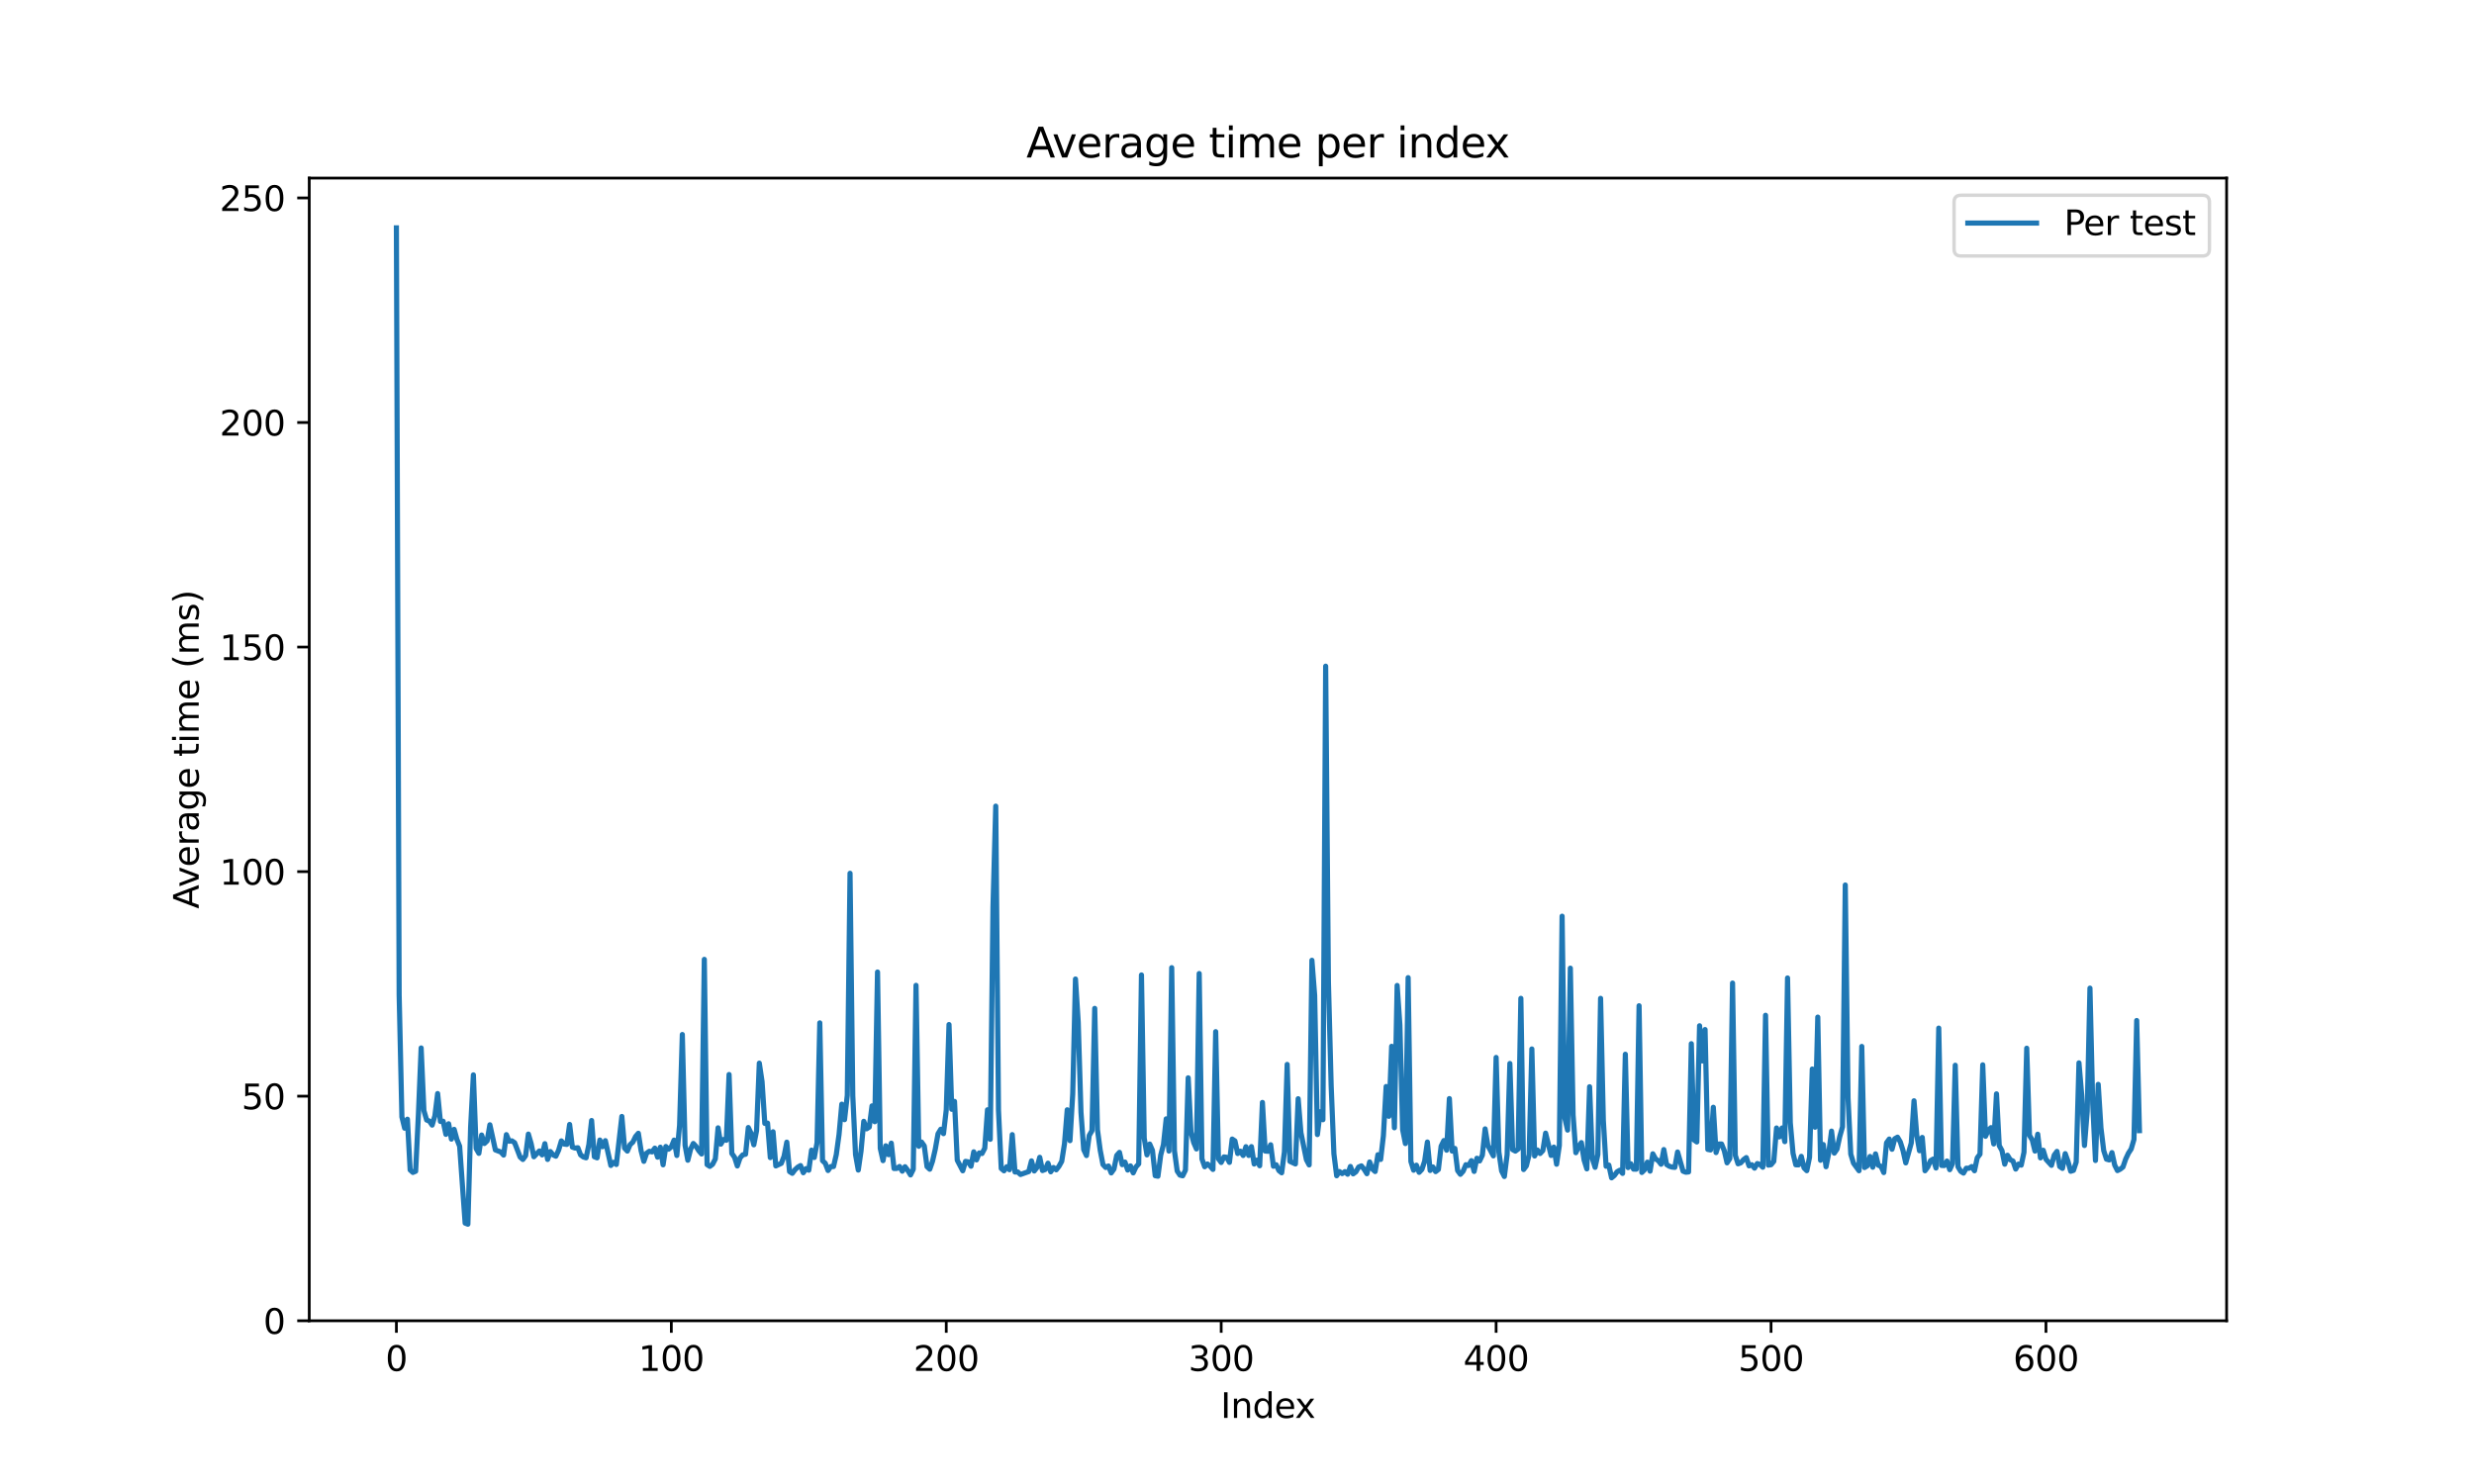 <?xml version="1.0" encoding="utf-8" standalone="no"?>
<!DOCTYPE svg PUBLIC "-//W3C//DTD SVG 1.1//EN"
  "http://www.w3.org/Graphics/SVG/1.1/DTD/svg11.dtd">
<svg xmlns:xlink="http://www.w3.org/1999/xlink" width="720pt" height="432pt" viewBox="0 0 720 432" xmlns="http://www.w3.org/2000/svg" version="1.1">
 <defs>
  <style type="text/css">*{stroke-linejoin: round; stroke-linecap: butt}</style>
 </defs>
 <g id="figure_1">
  <g id="patch_1">
   <path d="M 0 432 
L 720 432 
L 720 0 
L 0 0 
z
" style="fill: #ffffff"/>
  </g>
  <g id="axes_1">
   <g id="patch_2">
    <path d="M 90 384.48 
L 648 384.48 
L 648 51.84 
L 90 51.84 
z
" style="fill: #ffffff"/>
   </g>
   <g id="matplotlib.axis_1">
    <g id="xtick_1">
     <g id="line2d_1">
      <defs>
       <path id="md83b1100a6" d="M 0 0 
L 0 3.5 
" style="stroke: #000000; stroke-width: 0.8"/>
      </defs>
      <g>
       <use xlink:href="#md83b1100a6" x="115.364" y="384.48" style="stroke: #000000; stroke-width: 0.8"/>
      </g>
     </g>
     <g id="text_1">
      <!-- 0 -->
      <g transform="translate(112.182 399.078) scale(0.1 -0.1)">
       <defs>
        <path id="DejaVuSans-30" d="M 2034 4250 
Q 1547 4250 1301 3770 
Q 1056 3291 1056 2328 
Q 1056 1369 1301 889 
Q 1547 409 2034 409 
Q 2525 409 2770 889 
Q 3016 1369 3016 2328 
Q 3016 3291 2770 3770 
Q 2525 4250 2034 4250 
z
M 2034 4750 
Q 2819 4750 3233 4129 
Q 3647 3509 3647 2328 
Q 3647 1150 3233 529 
Q 2819 -91 2034 -91 
Q 1250 -91 836 529 
Q 422 1150 422 2328 
Q 422 3509 836 4129 
Q 1250 4750 2034 4750 
z
" transform="scale(0.016)"/>
       </defs>
       <use xlink:href="#DejaVuSans-30"/>
      </g>
     </g>
    </g>
    <g id="xtick_2">
     <g id="line2d_2">
      <g>
       <use xlink:href="#md83b1100a6" x="195.375" y="384.48" style="stroke: #000000; stroke-width: 0.8"/>
      </g>
     </g>
     <g id="text_2">
      <!-- 100 -->
      <g transform="translate(185.831 399.078) scale(0.1 -0.1)">
       <defs>
        <path id="DejaVuSans-31" d="M 794 531 
L 1825 531 
L 1825 4091 
L 703 3866 
L 703 4441 
L 1819 4666 
L 2450 4666 
L 2450 531 
L 3481 531 
L 3481 0 
L 794 0 
L 794 531 
z
" transform="scale(0.016)"/>
       </defs>
       <use xlink:href="#DejaVuSans-31"/>
       <use xlink:href="#DejaVuSans-30" transform="translate(63.623 0)"/>
       <use xlink:href="#DejaVuSans-30" transform="translate(127.246 0)"/>
      </g>
     </g>
    </g>
    <g id="xtick_3">
     <g id="line2d_3">
      <g>
       <use xlink:href="#md83b1100a6" x="275.387" y="384.48" style="stroke: #000000; stroke-width: 0.8"/>
      </g>
     </g>
     <g id="text_3">
      <!-- 200 -->
      <g transform="translate(265.843 399.078) scale(0.1 -0.1)">
       <defs>
        <path id="DejaVuSans-32" d="M 1228 531 
L 3431 531 
L 3431 0 
L 469 0 
L 469 531 
Q 828 903 1448 1529 
Q 2069 2156 2228 2338 
Q 2531 2678 2651 2914 
Q 2772 3150 2772 3378 
Q 2772 3750 2511 3984 
Q 2250 4219 1831 4219 
Q 1534 4219 1204 4116 
Q 875 4013 500 3803 
L 500 4441 
Q 881 4594 1212 4672 
Q 1544 4750 1819 4750 
Q 2544 4750 2975 4387 
Q 3406 4025 3406 3419 
Q 3406 3131 3298 2873 
Q 3191 2616 2906 2266 
Q 2828 2175 2409 1742 
Q 1991 1309 1228 531 
z
" transform="scale(0.016)"/>
       </defs>
       <use xlink:href="#DejaVuSans-32"/>
       <use xlink:href="#DejaVuSans-30" transform="translate(63.623 0)"/>
       <use xlink:href="#DejaVuSans-30" transform="translate(127.246 0)"/>
      </g>
     </g>
    </g>
    <g id="xtick_4">
     <g id="line2d_4">
      <g>
       <use xlink:href="#md83b1100a6" x="355.398" y="384.48" style="stroke: #000000; stroke-width: 0.8"/>
      </g>
     </g>
     <g id="text_4">
      <!-- 300 -->
      <g transform="translate(345.854 399.078) scale(0.1 -0.1)">
       <defs>
        <path id="DejaVuSans-33" d="M 2597 2516 
Q 3050 2419 3304 2112 
Q 3559 1806 3559 1356 
Q 3559 666 3084 287 
Q 2609 -91 1734 -91 
Q 1441 -91 1130 -33 
Q 819 25 488 141 
L 488 750 
Q 750 597 1062 519 
Q 1375 441 1716 441 
Q 2309 441 2620 675 
Q 2931 909 2931 1356 
Q 2931 1769 2642 2001 
Q 2353 2234 1838 2234 
L 1294 2234 
L 1294 2753 
L 1863 2753 
Q 2328 2753 2575 2939 
Q 2822 3125 2822 3475 
Q 2822 3834 2567 4026 
Q 2313 4219 1838 4219 
Q 1578 4219 1281 4162 
Q 984 4106 628 3988 
L 628 4550 
Q 988 4650 1302 4700 
Q 1616 4750 1894 4750 
Q 2613 4750 3031 4423 
Q 3450 4097 3450 3541 
Q 3450 3153 3228 2886 
Q 3006 2619 2597 2516 
z
" transform="scale(0.016)"/>
       </defs>
       <use xlink:href="#DejaVuSans-33"/>
       <use xlink:href="#DejaVuSans-30" transform="translate(63.623 0)"/>
       <use xlink:href="#DejaVuSans-30" transform="translate(127.246 0)"/>
      </g>
     </g>
    </g>
    <g id="xtick_5">
     <g id="line2d_5">
      <g>
       <use xlink:href="#md83b1100a6" x="435.41" y="384.48" style="stroke: #000000; stroke-width: 0.8"/>
      </g>
     </g>
     <g id="text_5">
      <!-- 400 -->
      <g transform="translate(425.866 399.078) scale(0.1 -0.1)">
       <defs>
        <path id="DejaVuSans-34" d="M 2419 4116 
L 825 1625 
L 2419 1625 
L 2419 4116 
z
M 2253 4666 
L 3047 4666 
L 3047 1625 
L 3713 1625 
L 3713 1100 
L 3047 1100 
L 3047 0 
L 2419 0 
L 2419 1100 
L 313 1100 
L 313 1709 
L 2253 4666 
z
" transform="scale(0.016)"/>
       </defs>
       <use xlink:href="#DejaVuSans-34"/>
       <use xlink:href="#DejaVuSans-30" transform="translate(63.623 0)"/>
       <use xlink:href="#DejaVuSans-30" transform="translate(127.246 0)"/>
      </g>
     </g>
    </g>
    <g id="xtick_6">
     <g id="line2d_6">
      <g>
       <use xlink:href="#md83b1100a6" x="515.421" y="384.48" style="stroke: #000000; stroke-width: 0.8"/>
      </g>
     </g>
     <g id="text_6">
      <!-- 500 -->
      <g transform="translate(505.877 399.078) scale(0.1 -0.1)">
       <defs>
        <path id="DejaVuSans-35" d="M 691 4666 
L 3169 4666 
L 3169 4134 
L 1269 4134 
L 1269 2991 
Q 1406 3038 1543 3061 
Q 1681 3084 1819 3084 
Q 2600 3084 3056 2656 
Q 3513 2228 3513 1497 
Q 3513 744 3044 326 
Q 2575 -91 1722 -91 
Q 1428 -91 1123 -41 
Q 819 9 494 109 
L 494 744 
Q 775 591 1075 516 
Q 1375 441 1709 441 
Q 2250 441 2565 725 
Q 2881 1009 2881 1497 
Q 2881 1984 2565 2268 
Q 2250 2553 1709 2553 
Q 1456 2553 1204 2497 
Q 953 2441 691 2322 
L 691 4666 
z
" transform="scale(0.016)"/>
       </defs>
       <use xlink:href="#DejaVuSans-35"/>
       <use xlink:href="#DejaVuSans-30" transform="translate(63.623 0)"/>
       <use xlink:href="#DejaVuSans-30" transform="translate(127.246 0)"/>
      </g>
     </g>
    </g>
    <g id="xtick_7">
     <g id="line2d_7">
      <g>
       <use xlink:href="#md83b1100a6" x="595.432" y="384.48" style="stroke: #000000; stroke-width: 0.8"/>
      </g>
     </g>
     <g id="text_7">
      <!-- 600 -->
      <g transform="translate(585.889 399.078) scale(0.1 -0.1)">
       <defs>
        <path id="DejaVuSans-36" d="M 2113 2584 
Q 1688 2584 1439 2293 
Q 1191 2003 1191 1497 
Q 1191 994 1439 701 
Q 1688 409 2113 409 
Q 2538 409 2786 701 
Q 3034 994 3034 1497 
Q 3034 2003 2786 2293 
Q 2538 2584 2113 2584 
z
M 3366 4563 
L 3366 3988 
Q 3128 4100 2886 4159 
Q 2644 4219 2406 4219 
Q 1781 4219 1451 3797 
Q 1122 3375 1075 2522 
Q 1259 2794 1537 2939 
Q 1816 3084 2150 3084 
Q 2853 3084 3261 2657 
Q 3669 2231 3669 1497 
Q 3669 778 3244 343 
Q 2819 -91 2113 -91 
Q 1303 -91 875 529 
Q 447 1150 447 2328 
Q 447 3434 972 4092 
Q 1497 4750 2381 4750 
Q 2619 4750 2861 4703 
Q 3103 4656 3366 4563 
z
" transform="scale(0.016)"/>
       </defs>
       <use xlink:href="#DejaVuSans-36"/>
       <use xlink:href="#DejaVuSans-30" transform="translate(63.623 0)"/>
       <use xlink:href="#DejaVuSans-30" transform="translate(127.246 0)"/>
      </g>
     </g>
    </g>
    <g id="text_8">
     <!-- Index -->
     <g transform="translate(355.234 412.757) scale(0.1 -0.1)">
      <defs>
       <path id="DejaVuSans-49" d="M 628 4666 
L 1259 4666 
L 1259 0 
L 628 0 
L 628 4666 
z
" transform="scale(0.016)"/>
       <path id="DejaVuSans-6e" d="M 3513 2113 
L 3513 0 
L 2938 0 
L 2938 2094 
Q 2938 2591 2744 2837 
Q 2550 3084 2163 3084 
Q 1697 3084 1428 2787 
Q 1159 2491 1159 1978 
L 1159 0 
L 581 0 
L 581 3500 
L 1159 3500 
L 1159 2956 
Q 1366 3272 1645 3428 
Q 1925 3584 2291 3584 
Q 2894 3584 3203 3211 
Q 3513 2838 3513 2113 
z
" transform="scale(0.016)"/>
       <path id="DejaVuSans-64" d="M 2906 2969 
L 2906 4863 
L 3481 4863 
L 3481 0 
L 2906 0 
L 2906 525 
Q 2725 213 2448 61 
Q 2172 -91 1784 -91 
Q 1150 -91 751 415 
Q 353 922 353 1747 
Q 353 2572 751 3078 
Q 1150 3584 1784 3584 
Q 2172 3584 2448 3432 
Q 2725 3281 2906 2969 
z
M 947 1747 
Q 947 1113 1208 752 
Q 1469 391 1925 391 
Q 2381 391 2643 752 
Q 2906 1113 2906 1747 
Q 2906 2381 2643 2742 
Q 2381 3103 1925 3103 
Q 1469 3103 1208 2742 
Q 947 2381 947 1747 
z
" transform="scale(0.016)"/>
       <path id="DejaVuSans-65" d="M 3597 1894 
L 3597 1613 
L 953 1613 
Q 991 1019 1311 708 
Q 1631 397 2203 397 
Q 2534 397 2845 478 
Q 3156 559 3463 722 
L 3463 178 
Q 3153 47 2828 -22 
Q 2503 -91 2169 -91 
Q 1331 -91 842 396 
Q 353 884 353 1716 
Q 353 2575 817 3079 
Q 1281 3584 2069 3584 
Q 2775 3584 3186 3129 
Q 3597 2675 3597 1894 
z
M 3022 2063 
Q 3016 2534 2758 2815 
Q 2500 3097 2075 3097 
Q 1594 3097 1305 2825 
Q 1016 2553 972 2059 
L 3022 2063 
z
" transform="scale(0.016)"/>
       <path id="DejaVuSans-78" d="M 3513 3500 
L 2247 1797 
L 3578 0 
L 2900 0 
L 1881 1375 
L 863 0 
L 184 0 
L 1544 1831 
L 300 3500 
L 978 3500 
L 1906 2253 
L 2834 3500 
L 3513 3500 
z
" transform="scale(0.016)"/>
      </defs>
      <use xlink:href="#DejaVuSans-49"/>
      <use xlink:href="#DejaVuSans-6e" transform="translate(29.492 0)"/>
      <use xlink:href="#DejaVuSans-64" transform="translate(92.871 0)"/>
      <use xlink:href="#DejaVuSans-65" transform="translate(156.348 0)"/>
      <use xlink:href="#DejaVuSans-78" transform="translate(216.121 0)"/>
     </g>
    </g>
   </g>
   <g id="matplotlib.axis_2">
    <g id="ytick_1">
     <g id="line2d_8">
      <defs>
       <path id="mfde2f02992" d="M 0 0 
L -3.5 0 
" style="stroke: #000000; stroke-width: 0.8"/>
      </defs>
      <g>
       <use xlink:href="#mfde2f02992" x="90" y="384.48" style="stroke: #000000; stroke-width: 0.8"/>
      </g>
     </g>
     <g id="text_9">
      <!-- 0 -->
      <g transform="translate(76.638 388.279) scale(0.1 -0.1)">
       <use xlink:href="#DejaVuSans-30"/>
      </g>
     </g>
    </g>
    <g id="ytick_2">
     <g id="line2d_9">
      <g>
       <use xlink:href="#mfde2f02992" x="90" y="319.108" style="stroke: #000000; stroke-width: 0.8"/>
      </g>
     </g>
     <g id="text_10">
      <!-- 50 -->
      <g transform="translate(70.275 322.907) scale(0.1 -0.1)">
       <use xlink:href="#DejaVuSans-35"/>
       <use xlink:href="#DejaVuSans-30" transform="translate(63.623 0)"/>
      </g>
     </g>
    </g>
    <g id="ytick_3">
     <g id="line2d_10">
      <g>
       <use xlink:href="#mfde2f02992" x="90" y="253.736" style="stroke: #000000; stroke-width: 0.8"/>
      </g>
     </g>
     <g id="text_11">
      <!-- 100 -->
      <g transform="translate(63.913 257.535) scale(0.1 -0.1)">
       <use xlink:href="#DejaVuSans-31"/>
       <use xlink:href="#DejaVuSans-30" transform="translate(63.623 0)"/>
       <use xlink:href="#DejaVuSans-30" transform="translate(127.246 0)"/>
      </g>
     </g>
    </g>
    <g id="ytick_4">
     <g id="line2d_11">
      <g>
       <use xlink:href="#mfde2f02992" x="90" y="188.363" style="stroke: #000000; stroke-width: 0.8"/>
      </g>
     </g>
     <g id="text_12">
      <!-- 150 -->
      <g transform="translate(63.913 192.163) scale(0.1 -0.1)">
       <use xlink:href="#DejaVuSans-31"/>
       <use xlink:href="#DejaVuSans-35" transform="translate(63.623 0)"/>
       <use xlink:href="#DejaVuSans-30" transform="translate(127.246 0)"/>
      </g>
     </g>
    </g>
    <g id="ytick_5">
     <g id="line2d_12">
      <g>
       <use xlink:href="#mfde2f02992" x="90" y="122.991" style="stroke: #000000; stroke-width: 0.8"/>
      </g>
     </g>
     <g id="text_13">
      <!-- 200 -->
      <g transform="translate(63.913 126.79) scale(0.1 -0.1)">
       <use xlink:href="#DejaVuSans-32"/>
       <use xlink:href="#DejaVuSans-30" transform="translate(63.623 0)"/>
       <use xlink:href="#DejaVuSans-30" transform="translate(127.246 0)"/>
      </g>
     </g>
    </g>
    <g id="ytick_6">
     <g id="line2d_13">
      <g>
       <use xlink:href="#mfde2f02992" x="90" y="57.619" style="stroke: #000000; stroke-width: 0.8"/>
      </g>
     </g>
     <g id="text_14">
      <!-- 250 -->
      <g transform="translate(63.913 61.418) scale(0.1 -0.1)">
       <use xlink:href="#DejaVuSans-32"/>
       <use xlink:href="#DejaVuSans-35" transform="translate(63.623 0)"/>
       <use xlink:href="#DejaVuSans-30" transform="translate(127.246 0)"/>
      </g>
     </g>
    </g>
    <g id="text_15">
     <!-- Average time (ms) -->
     <g transform="translate(57.833 264.544) rotate(-90) scale(0.1 -0.1)">
      <defs>
       <path id="DejaVuSans-41" d="M 2188 4044 
L 1331 1722 
L 3047 1722 
L 2188 4044 
z
M 1831 4666 
L 2547 4666 
L 4325 0 
L 3669 0 
L 3244 1197 
L 1141 1197 
L 716 0 
L 50 0 
L 1831 4666 
z
" transform="scale(0.016)"/>
       <path id="DejaVuSans-76" d="M 191 3500 
L 800 3500 
L 1894 563 
L 2988 3500 
L 3597 3500 
L 2284 0 
L 1503 0 
L 191 3500 
z
" transform="scale(0.016)"/>
       <path id="DejaVuSans-72" d="M 2631 2963 
Q 2534 3019 2420 3045 
Q 2306 3072 2169 3072 
Q 1681 3072 1420 2755 
Q 1159 2438 1159 1844 
L 1159 0 
L 581 0 
L 581 3500 
L 1159 3500 
L 1159 2956 
Q 1341 3275 1631 3429 
Q 1922 3584 2338 3584 
Q 2397 3584 2469 3576 
Q 2541 3569 2628 3553 
L 2631 2963 
z
" transform="scale(0.016)"/>
       <path id="DejaVuSans-61" d="M 2194 1759 
Q 1497 1759 1228 1600 
Q 959 1441 959 1056 
Q 959 750 1161 570 
Q 1363 391 1709 391 
Q 2188 391 2477 730 
Q 2766 1069 2766 1631 
L 2766 1759 
L 2194 1759 
z
M 3341 1997 
L 3341 0 
L 2766 0 
L 2766 531 
Q 2569 213 2275 61 
Q 1981 -91 1556 -91 
Q 1019 -91 701 211 
Q 384 513 384 1019 
Q 384 1609 779 1909 
Q 1175 2209 1959 2209 
L 2766 2209 
L 2766 2266 
Q 2766 2663 2505 2880 
Q 2244 3097 1772 3097 
Q 1472 3097 1187 3025 
Q 903 2953 641 2809 
L 641 3341 
Q 956 3463 1253 3523 
Q 1550 3584 1831 3584 
Q 2591 3584 2966 3190 
Q 3341 2797 3341 1997 
z
" transform="scale(0.016)"/>
       <path id="DejaVuSans-67" d="M 2906 1791 
Q 2906 2416 2648 2759 
Q 2391 3103 1925 3103 
Q 1463 3103 1205 2759 
Q 947 2416 947 1791 
Q 947 1169 1205 825 
Q 1463 481 1925 481 
Q 2391 481 2648 825 
Q 2906 1169 2906 1791 
z
M 3481 434 
Q 3481 -459 3084 -895 
Q 2688 -1331 1869 -1331 
Q 1566 -1331 1297 -1286 
Q 1028 -1241 775 -1147 
L 775 -588 
Q 1028 -725 1275 -790 
Q 1522 -856 1778 -856 
Q 2344 -856 2625 -561 
Q 2906 -266 2906 331 
L 2906 616 
Q 2728 306 2450 153 
Q 2172 0 1784 0 
Q 1141 0 747 490 
Q 353 981 353 1791 
Q 353 2603 747 3093 
Q 1141 3584 1784 3584 
Q 2172 3584 2450 3431 
Q 2728 3278 2906 2969 
L 2906 3500 
L 3481 3500 
L 3481 434 
z
" transform="scale(0.016)"/>
       <path id="DejaVuSans-20" transform="scale(0.016)"/>
       <path id="DejaVuSans-74" d="M 1172 4494 
L 1172 3500 
L 2356 3500 
L 2356 3053 
L 1172 3053 
L 1172 1153 
Q 1172 725 1289 603 
Q 1406 481 1766 481 
L 2356 481 
L 2356 0 
L 1766 0 
Q 1100 0 847 248 
Q 594 497 594 1153 
L 594 3053 
L 172 3053 
L 172 3500 
L 594 3500 
L 594 4494 
L 1172 4494 
z
" transform="scale(0.016)"/>
       <path id="DejaVuSans-69" d="M 603 3500 
L 1178 3500 
L 1178 0 
L 603 0 
L 603 3500 
z
M 603 4863 
L 1178 4863 
L 1178 4134 
L 603 4134 
L 603 4863 
z
" transform="scale(0.016)"/>
       <path id="DejaVuSans-6d" d="M 3328 2828 
Q 3544 3216 3844 3400 
Q 4144 3584 4550 3584 
Q 5097 3584 5394 3201 
Q 5691 2819 5691 2113 
L 5691 0 
L 5113 0 
L 5113 2094 
Q 5113 2597 4934 2840 
Q 4756 3084 4391 3084 
Q 3944 3084 3684 2787 
Q 3425 2491 3425 1978 
L 3425 0 
L 2847 0 
L 2847 2094 
Q 2847 2600 2669 2842 
Q 2491 3084 2119 3084 
Q 1678 3084 1418 2786 
Q 1159 2488 1159 1978 
L 1159 0 
L 581 0 
L 581 3500 
L 1159 3500 
L 1159 2956 
Q 1356 3278 1631 3431 
Q 1906 3584 2284 3584 
Q 2666 3584 2933 3390 
Q 3200 3197 3328 2828 
z
" transform="scale(0.016)"/>
       <path id="DejaVuSans-28" d="M 1984 4856 
Q 1566 4138 1362 3434 
Q 1159 2731 1159 2009 
Q 1159 1288 1364 580 
Q 1569 -128 1984 -844 
L 1484 -844 
Q 1016 -109 783 600 
Q 550 1309 550 2009 
Q 550 2706 781 3412 
Q 1013 4119 1484 4856 
L 1984 4856 
z
" transform="scale(0.016)"/>
       <path id="DejaVuSans-73" d="M 2834 3397 
L 2834 2853 
Q 2591 2978 2328 3040 
Q 2066 3103 1784 3103 
Q 1356 3103 1142 2972 
Q 928 2841 928 2578 
Q 928 2378 1081 2264 
Q 1234 2150 1697 2047 
L 1894 2003 
Q 2506 1872 2764 1633 
Q 3022 1394 3022 966 
Q 3022 478 2636 193 
Q 2250 -91 1575 -91 
Q 1294 -91 989 -36 
Q 684 19 347 128 
L 347 722 
Q 666 556 975 473 
Q 1284 391 1588 391 
Q 1994 391 2212 530 
Q 2431 669 2431 922 
Q 2431 1156 2273 1281 
Q 2116 1406 1581 1522 
L 1381 1569 
Q 847 1681 609 1914 
Q 372 2147 372 2553 
Q 372 3047 722 3315 
Q 1072 3584 1716 3584 
Q 2034 3584 2315 3537 
Q 2597 3491 2834 3397 
z
" transform="scale(0.016)"/>
       <path id="DejaVuSans-29" d="M 513 4856 
L 1013 4856 
Q 1481 4119 1714 3412 
Q 1947 2706 1947 2009 
Q 1947 1309 1714 600 
Q 1481 -109 1013 -844 
L 513 -844 
Q 928 -128 1133 580 
Q 1338 1288 1338 2009 
Q 1338 2731 1133 3434 
Q 928 4138 513 4856 
z
" transform="scale(0.016)"/>
      </defs>
      <use xlink:href="#DejaVuSans-41"/>
      <use xlink:href="#DejaVuSans-76" transform="translate(62.533 0)"/>
      <use xlink:href="#DejaVuSans-65" transform="translate(121.713 0)"/>
      <use xlink:href="#DejaVuSans-72" transform="translate(183.236 0)"/>
      <use xlink:href="#DejaVuSans-61" transform="translate(224.35 0)"/>
      <use xlink:href="#DejaVuSans-67" transform="translate(285.629 0)"/>
      <use xlink:href="#DejaVuSans-65" transform="translate(349.105 0)"/>
      <use xlink:href="#DejaVuSans-20" transform="translate(410.629 0)"/>
      <use xlink:href="#DejaVuSans-74" transform="translate(442.416 0)"/>
      <use xlink:href="#DejaVuSans-69" transform="translate(481.625 0)"/>
      <use xlink:href="#DejaVuSans-6d" transform="translate(509.408 0)"/>
      <use xlink:href="#DejaVuSans-65" transform="translate(606.82 0)"/>
      <use xlink:href="#DejaVuSans-20" transform="translate(668.344 0)"/>
      <use xlink:href="#DejaVuSans-28" transform="translate(700.131 0)"/>
      <use xlink:href="#DejaVuSans-6d" transform="translate(739.145 0)"/>
      <use xlink:href="#DejaVuSans-73" transform="translate(836.557 0)"/>
      <use xlink:href="#DejaVuSans-29" transform="translate(888.656 0)"/>
     </g>
    </g>
   </g>
   <g id="line2d_14">
    <path d="M 115.364 66.341 
L 116.164 289.644 
L 116.964 325.144 
L 117.764 328.424 
L 118.564 325.808 
L 119.364 340.579 
L 120.164 341.3 
L 120.964 340.955 
L 121.765 324.453 
L 122.565 305.064 
L 123.365 323.279 
L 124.165 326.043 
L 124.965 326.354 
L 125.765 327.522 
L 126.565 324.821 
L 127.365 318.34 
L 128.165 326.449 
L 128.966 326.401 
L 129.766 330.216 
L 130.566 327.138 
L 131.366 331.601 
L 132.166 328.765 
L 132.966 331.669 
L 133.766 333.669 
L 135.367 356.058 
L 136.167 356.368 
L 136.967 328.097 
L 137.767 312.907 
L 138.567 334.337 
L 139.367 335.745 
L 140.167 330.412 
L 140.967 332.877 
L 141.767 332.113 
L 142.568 327.431 
L 144.168 334.753 
L 145.768 335.353 
L 146.568 336.249 
L 147.368 330.301 
L 148.168 332.223 
L 148.968 332.106 
L 149.769 332.649 
L 151.369 336.836 
L 152.169 337.529 
L 152.969 336.434 
L 153.769 330.14 
L 154.569 332.892 
L 155.369 336.739 
L 156.97 335.054 
L 157.77 336.191 
L 158.57 332.933 
L 159.37 337.516 
L 160.17 335.224 
L 160.97 336.203 
L 161.77 336.573 
L 162.57 334.83 
L 163.371 332.121 
L 164.171 333.041 
L 164.971 333.14 
L 165.771 327.333 
L 166.571 333.93 
L 167.371 334.21 
L 168.171 334.113 
L 168.971 336.194 
L 169.771 336.798 
L 170.572 337.042 
L 171.372 333.22 
L 172.172 326.186 
L 172.972 336.741 
L 173.772 337.057 
L 174.572 331.874 
L 175.372 333.803 
L 176.172 332.053 
L 177.773 339.274 
L 178.573 338.361 
L 179.373 338.99 
L 180.973 325.007 
L 181.773 334.226 
L 182.573 335.088 
L 183.373 333.213 
L 184.174 332.482 
L 184.974 330.831 
L 185.774 329.904 
L 186.574 334.98 
L 187.374 338.073 
L 188.174 335.699 
L 188.974 335.136 
L 189.774 335.323 
L 190.574 334.234 
L 191.375 336.859 
L 192.175 333.96 
L 192.975 339.082 
L 193.775 333.757 
L 194.575 334.533 
L 195.375 333.846 
L 196.175 331.887 
L 196.975 336.371 
L 197.775 327.574 
L 198.576 301.153 
L 199.376 333.411 
L 200.176 337.751 
L 200.976 334.557 
L 201.776 332.873 
L 202.576 333.731 
L 203.376 335.002 
L 204.176 335.928 
L 204.976 279.277 
L 205.777 339.019 
L 206.577 339.541 
L 207.377 338.938 
L 208.177 337.379 
L 208.977 328.319 
L 209.777 333.069 
L 210.577 331.705 
L 211.377 331.943 
L 212.178 312.797 
L 212.978 335.754 
L 213.778 336.892 
L 214.578 339.418 
L 215.378 337.07 
L 216.178 336.171 
L 216.978 336.005 
L 217.778 328.227 
L 218.578 329.9 
L 219.379 333.259 
L 220.179 329.146 
L 220.979 309.49 
L 221.779 314.868 
L 222.579 327.026 
L 223.379 326.942 
L 224.179 336.984 
L 224.979 329.464 
L 225.779 339.401 
L 227.38 338.658 
L 228.18 336.608 
L 228.98 332.492 
L 229.78 341.053 
L 230.58 341.559 
L 231.38 340.495 
L 232.18 339.763 
L 232.98 339.306 
L 233.781 341.389 
L 234.581 340.195 
L 235.381 340.653 
L 236.181 334.814 
L 236.981 336.947 
L 237.781 332.662 
L 238.581 297.762 
L 239.381 337.877 
L 240.182 338.636 
L 240.982 340.741 
L 241.782 339.586 
L 242.582 339.581 
L 243.382 336.113 
L 244.182 330.246 
L 244.982 321.432 
L 245.782 325.938 
L 246.582 318.857 
L 247.383 254.221 
L 248.183 318.95 
L 248.983 336.106 
L 249.783 340.607 
L 250.583 335.084 
L 251.383 326.421 
L 252.183 328.611 
L 252.983 328.103 
L 253.783 321.927 
L 254.584 326.534 
L 255.384 282.964 
L 256.184 334.305 
L 256.984 337.867 
L 257.784 333.545 
L 258.584 336.132 
L 259.384 332.782 
L 260.184 340.157 
L 260.985 340.135 
L 261.785 339.57 
L 262.585 340.939 
L 263.385 339.636 
L 264.185 340.7 
L 264.985 342.029 
L 265.785 340.399 
L 266.585 286.838 
L 267.385 333.689 
L 268.186 332.451 
L 268.986 333.579 
L 269.786 339.617 
L 270.586 340.365 
L 271.386 338.043 
L 272.186 334.567 
L 272.986 330.05 
L 273.786 328.732 
L 274.586 330.007 
L 275.387 323.085 
L 276.187 298.253 
L 276.987 322.919 
L 277.787 320.619 
L 278.587 337.75 
L 280.187 340.819 
L 280.987 338.084 
L 281.787 338.223 
L 282.588 339.495 
L 283.388 335.306 
L 284.188 337.655 
L 284.988 335.627 
L 285.788 335.797 
L 286.588 334.266 
L 287.388 323.066 
L 288.188 331.657 
L 288.989 263.85 
L 289.789 234.67 
L 290.589 323.229 
L 291.389 340.156 
L 292.189 340.829 
L 292.989 339.641 
L 293.789 340.514 
L 294.589 330.297 
L 295.389 341.177 
L 296.19 341.166 
L 296.99 341.9 
L 299.39 341.052 
L 300.19 337.938 
L 300.99 340.875 
L 301.79 339.861 
L 302.59 336.902 
L 303.391 340.752 
L 304.191 340.448 
L 304.991 338.61 
L 305.791 341.113 
L 306.591 339.869 
L 307.391 340.535 
L 308.191 339.511 
L 308.991 338.069 
L 309.792 332.944 
L 310.592 323.069 
L 311.392 332.053 
L 312.192 318.415 
L 312.992 284.997 
L 313.792 297.523 
L 314.592 323.761 
L 315.392 334.67 
L 316.192 336.39 
L 316.993 330.537 
L 317.793 329.15 
L 318.593 293.549 
L 319.393 328.866 
L 320.193 334.858 
L 320.993 339.002 
L 321.793 339.858 
L 322.593 339.427 
L 323.393 341.443 
L 324.194 340.323 
L 324.994 336.354 
L 325.794 335.459 
L 326.594 339.032 
L 327.394 338.286 
L 328.194 340.61 
L 328.994 339.406 
L 329.794 341.429 
L 330.594 339.699 
L 331.395 338.818 
L 332.195 283.817 
L 332.995 331.305 
L 333.795 336.193 
L 334.595 333.044 
L 335.395 334.892 
L 336.195 342.253 
L 336.995 342.404 
L 337.796 336.269 
L 338.596 333.201 
L 339.396 325.709 
L 340.196 335.086 
L 340.996 281.696 
L 341.796 334.976 
L 342.596 340.897 
L 343.396 342.082 
L 344.196 342.277 
L 344.997 340.641 
L 345.797 313.76 
L 346.597 329.522 
L 347.397 332.607 
L 348.197 334.464 
L 348.997 283.402 
L 349.797 337.354 
L 350.597 339.649 
L 351.397 338.847 
L 352.198 339.522 
L 352.998 340.429 
L 353.798 300.325 
L 354.598 337.339 
L 355.398 338.405 
L 356.198 336.787 
L 356.998 336.897 
L 357.798 338.377 
L 358.599 331.589 
L 359.399 332.126 
L 360.199 335.794 
L 360.999 335.116 
L 361.799 336.366 
L 362.599 333.81 
L 363.399 336.356 
L 364.199 333.789 
L 364.999 338.851 
L 365.8 337.715 
L 366.6 339.357 
L 367.4 320.924 
L 368.2 335.075 
L 369 335.142 
L 369.8 333.248 
L 370.6 339.494 
L 371.4 339.061 
L 372.2 340.773 
L 373.001 341.406 
L 373.801 335.318 
L 374.601 309.86 
L 375.401 338.085 
L 377.001 338.831 
L 377.801 319.846 
L 378.601 329.692 
L 380.202 337.608 
L 381.002 339.115 
L 381.802 279.547 
L 382.602 289.783 
L 383.402 330.278 
L 384.202 323.625 
L 385.002 325.956 
L 385.802 193.932 
L 386.603 285.818 
L 387.403 316 
L 388.203 335.896 
L 389.003 342.269 
L 389.803 341.041 
L 390.603 341.64 
L 391.403 341.069 
L 392.203 341.825 
L 393.003 339.562 
L 393.804 341.715 
L 394.604 341.134 
L 395.404 339.724 
L 396.204 339.389 
L 397.004 340.386 
L 397.804 341.674 
L 398.604 338.254 
L 399.404 340.296 
L 400.204 341.037 
L 401.005 336.149 
L 401.805 337.522 
L 402.605 330.619 
L 403.405 316.288 
L 404.205 324.959 
L 405.005 304.582 
L 405.805 328.302 
L 406.605 286.875 
L 407.406 298.404 
L 408.206 328.839 
L 409.006 332.9 
L 409.806 284.603 
L 410.606 338.112 
L 411.406 340.661 
L 412.206 339.194 
L 413.006 341.277 
L 413.806 340.431 
L 414.607 338.031 
L 415.407 332.454 
L 416.207 340.731 
L 417.007 339.702 
L 417.807 341.066 
L 418.607 340.442 
L 419.407 333.653 
L 420.207 332.019 
L 421.007 334.825 
L 421.808 319.804 
L 422.608 335.085 
L 423.408 334.312 
L 424.208 340.774 
L 425.008 341.852 
L 425.808 340.957 
L 426.608 339.048 
L 427.408 339.289 
L 428.208 337.872 
L 429.009 341.006 
L 429.809 337.177 
L 430.609 337.96 
L 431.409 336.272 
L 432.209 328.624 
L 433.009 333.454 
L 434.609 336.481 
L 435.41 307.833 
L 436.21 335.321 
L 437.01 340.873 
L 437.81 342.483 
L 438.61 336.147 
L 439.41 309.59 
L 440.21 334.663 
L 441.01 335.091 
L 441.81 334.495 
L 442.611 290.625 
L 443.411 340.454 
L 444.211 339.396 
L 445.011 336.116 
L 445.811 305.364 
L 446.611 336.513 
L 447.411 334.767 
L 448.211 335.797 
L 449.011 334.942 
L 449.812 329.866 
L 451.412 336.359 
L 452.212 333.93 
L 453.012 338.912 
L 453.812 333.425 
L 454.612 266.71 
L 455.412 325.518 
L 456.213 328.975 
L 457.013 281.84 
L 457.813 324.565 
L 458.613 335.557 
L 459.413 333.814 
L 460.213 332.622 
L 461.013 337.688 
L 461.813 340.267 
L 462.613 316.361 
L 463.414 337.255 
L 464.214 339.821 
L 465.014 336.088 
L 465.814 290.625 
L 466.614 326.159 
L 467.414 339.505 
L 468.214 339.163 
L 469.014 342.87 
L 469.814 342.206 
L 470.615 341.105 
L 471.415 340.661 
L 472.215 341.58 
L 473.015 306.899 
L 473.815 339.89 
L 474.615 338.777 
L 475.415 340.338 
L 476.215 340.352 
L 477.015 292.783 
L 477.816 341.31 
L 478.616 340.523 
L 479.416 338.311 
L 480.216 340.928 
L 481.016 335.883 
L 481.816 337.352 
L 482.616 337.892 
L 483.416 338.922 
L 484.217 334.645 
L 485.017 338.994 
L 485.817 339.499 
L 486.617 339.743 
L 487.417 339.828 
L 488.217 335.353 
L 489.817 340.939 
L 490.617 341.242 
L 491.418 341.156 
L 492.218 303.826 
L 493.018 331.859 
L 493.818 332.432 
L 494.618 298.607 
L 495.418 308.844 
L 496.218 299.708 
L 497.018 334.603 
L 497.818 334.759 
L 498.619 322.337 
L 499.419 335.519 
L 500.219 333.027 
L 501.019 333.02 
L 501.819 334.996 
L 502.619 338.508 
L 503.419 337.28 
L 504.219 286.178 
L 505.02 336.324 
L 505.82 338.794 
L 506.62 338.507 
L 507.42 337.565 
L 508.22 336.976 
L 509.02 339.382 
L 509.82 339.05 
L 510.62 340.049 
L 511.42 338.713 
L 512.221 339.001 
L 513.021 339.79 
L 513.821 295.552 
L 514.621 339.179 
L 515.421 339.048 
L 516.221 338.076 
L 517.021 328.363 
L 517.821 330.963 
L 518.621 328.364 
L 519.422 332.342 
L 520.222 284.694 
L 521.022 326.833 
L 521.822 335.738 
L 522.622 339.077 
L 523.422 339.1 
L 524.222 336.62 
L 525.022 339.987 
L 525.822 340.79 
L 526.623 336.897 
L 527.423 311.201 
L 528.223 328.141 
L 529.023 296.088 
L 529.823 337.763 
L 530.623 333.175 
L 531.423 339.64 
L 532.223 335.597 
L 533.024 329.273 
L 533.824 335.681 
L 534.624 334.519 
L 535.424 330.841 
L 536.224 328.018 
L 537.024 257.629 
L 537.824 319.613 
L 538.624 335.98 
L 539.424 338.618 
L 541.025 340.807 
L 541.825 304.624 
L 542.625 339.879 
L 543.425 339.379 
L 544.225 336.655 
L 545.025 339.787 
L 545.825 335.903 
L 546.625 339.193 
L 547.426 339.537 
L 548.226 341.339 
L 549.026 332.683 
L 549.826 331.584 
L 550.626 334.556 
L 551.426 331.496 
L 552.226 331.039 
L 553.026 332.398 
L 553.826 334.925 
L 554.627 338.52 
L 556.227 332.745 
L 557.027 320.45 
L 557.827 330.421 
L 558.627 334.987 
L 559.427 331.115 
L 560.227 340.812 
L 561.028 339.741 
L 561.828 337.881 
L 562.628 337.407 
L 563.428 340.015 
L 564.228 299.288 
L 565.028 339.26 
L 565.828 339.301 
L 566.628 337.988 
L 567.428 340.501 
L 568.229 338.731 
L 569.029 310.099 
L 569.829 339.658 
L 570.629 340.984 
L 571.429 341.495 
L 572.229 340.08 
L 573.029 340.089 
L 573.829 339.586 
L 574.629 340.812 
L 575.43 337.042 
L 576.23 335.98 
L 577.03 309.984 
L 577.83 330.78 
L 578.63 329.036 
L 579.43 328.259 
L 580.23 333.005 
L 581.03 318.431 
L 581.831 333.488 
L 582.631 334.949 
L 583.431 338.903 
L 584.231 336.295 
L 585.031 337.61 
L 585.831 337.983 
L 586.631 340.322 
L 587.431 338.879 
L 588.231 339.181 
L 589.032 335.428 
L 589.832 305.143 
L 590.632 330.514 
L 591.432 331.837 
L 592.232 335.089 
L 593.032 330.176 
L 593.832 337.065 
L 594.632 334.846 
L 595.432 337.479 
L 597.033 339.238 
L 597.833 336.263 
L 598.633 335.177 
L 599.433 339.585 
L 600.233 340.124 
L 601.033 335.832 
L 601.833 338.091 
L 602.633 340.963 
L 603.434 340.7 
L 604.234 338.285 
L 605.034 309.41 
L 605.834 318.813 
L 606.634 333.46 
L 607.434 323.501 
L 608.234 287.654 
L 609.034 321.228 
L 609.835 337.822 
L 610.635 315.668 
L 611.435 328.376 
L 612.235 334.938 
L 613.035 337.436 
L 613.835 337.662 
L 614.635 335.528 
L 615.435 339.168 
L 616.235 340.764 
L 617.036 340.359 
L 617.836 339.727 
L 618.636 337.402 
L 619.436 335.692 
L 620.236 334.465 
L 621.036 331.714 
L 621.836 297.076 
L 622.636 329.138 
L 622.636 329.138 
" clip-path="url(#pd9c96e147a)" style="fill: none; stroke: #1f77b4; stroke-width: 1.5; stroke-linecap: square"/>
   </g>
   <g id="patch_3">
    <path d="M 90 384.48 
L 90 51.84 
" style="fill: none; stroke: #000000; stroke-width: 0.8; stroke-linejoin: miter; stroke-linecap: square"/>
   </g>
   <g id="patch_4">
    <path d="M 648 384.48 
L 648 51.84 
" style="fill: none; stroke: #000000; stroke-width: 0.8; stroke-linejoin: miter; stroke-linecap: square"/>
   </g>
   <g id="patch_5">
    <path d="M 90 384.48 
L 648 384.48 
" style="fill: none; stroke: #000000; stroke-width: 0.8; stroke-linejoin: miter; stroke-linecap: square"/>
   </g>
   <g id="patch_6">
    <path d="M 90 51.84 
L 648 51.84 
" style="fill: none; stroke: #000000; stroke-width: 0.8; stroke-linejoin: miter; stroke-linecap: square"/>
   </g>
   <g id="text_16">
    <!-- Average time per index -->
    <g transform="translate(298.701 45.84) scale(0.12 -0.12)">
     <defs>
      <path id="DejaVuSans-70" d="M 1159 525 
L 1159 -1331 
L 581 -1331 
L 581 3500 
L 1159 3500 
L 1159 2969 
Q 1341 3281 1617 3432 
Q 1894 3584 2278 3584 
Q 2916 3584 3314 3078 
Q 3713 2572 3713 1747 
Q 3713 922 3314 415 
Q 2916 -91 2278 -91 
Q 1894 -91 1617 61 
Q 1341 213 1159 525 
z
M 3116 1747 
Q 3116 2381 2855 2742 
Q 2594 3103 2138 3103 
Q 1681 3103 1420 2742 
Q 1159 2381 1159 1747 
Q 1159 1113 1420 752 
Q 1681 391 2138 391 
Q 2594 391 2855 752 
Q 3116 1113 3116 1747 
z
" transform="scale(0.016)"/>
     </defs>
     <use xlink:href="#DejaVuSans-41"/>
     <use xlink:href="#DejaVuSans-76" transform="translate(62.533 0)"/>
     <use xlink:href="#DejaVuSans-65" transform="translate(121.713 0)"/>
     <use xlink:href="#DejaVuSans-72" transform="translate(183.236 0)"/>
     <use xlink:href="#DejaVuSans-61" transform="translate(224.35 0)"/>
     <use xlink:href="#DejaVuSans-67" transform="translate(285.629 0)"/>
     <use xlink:href="#DejaVuSans-65" transform="translate(349.105 0)"/>
     <use xlink:href="#DejaVuSans-20" transform="translate(410.629 0)"/>
     <use xlink:href="#DejaVuSans-74" transform="translate(442.416 0)"/>
     <use xlink:href="#DejaVuSans-69" transform="translate(481.625 0)"/>
     <use xlink:href="#DejaVuSans-6d" transform="translate(509.408 0)"/>
     <use xlink:href="#DejaVuSans-65" transform="translate(606.82 0)"/>
     <use xlink:href="#DejaVuSans-20" transform="translate(668.344 0)"/>
     <use xlink:href="#DejaVuSans-70" transform="translate(700.131 0)"/>
     <use xlink:href="#DejaVuSans-65" transform="translate(763.607 0)"/>
     <use xlink:href="#DejaVuSans-72" transform="translate(825.131 0)"/>
     <use xlink:href="#DejaVuSans-20" transform="translate(866.244 0)"/>
     <use xlink:href="#DejaVuSans-69" transform="translate(898.031 0)"/>
     <use xlink:href="#DejaVuSans-6e" transform="translate(925.814 0)"/>
     <use xlink:href="#DejaVuSans-64" transform="translate(989.193 0)"/>
     <use xlink:href="#DejaVuSans-65" transform="translate(1052.67 0)"/>
     <use xlink:href="#DejaVuSans-78" transform="translate(1112.443 0)"/>
    </g>
   </g>
   <g id="legend_1">
    <g id="patch_7">
     <path d="M 570.688 74.518 
L 641 74.518 
Q 643 74.518 643 72.518 
L 643 58.84 
Q 643 56.84 641 56.84 
L 570.688 56.84 
Q 568.688 56.84 568.688 58.84 
L 568.688 72.518 
Q 568.688 74.518 570.688 74.518 
z
" style="fill: #ffffff; opacity: 0.8; stroke: #cccccc; stroke-linejoin: miter"/>
    </g>
    <g id="line2d_15">
     <path d="M 572.688 64.938 
L 582.688 64.938 
L 592.688 64.938 
" style="fill: none; stroke: #1f77b4; stroke-width: 1.5; stroke-linecap: square"/>
    </g>
    <g id="text_17">
     <!-- Per test -->
     <g transform="translate(600.688 68.438) scale(0.1 -0.1)">
      <defs>
       <path id="DejaVuSans-50" d="M 1259 4147 
L 1259 2394 
L 2053 2394 
Q 2494 2394 2734 2622 
Q 2975 2850 2975 3272 
Q 2975 3691 2734 3919 
Q 2494 4147 2053 4147 
L 1259 4147 
z
M 628 4666 
L 2053 4666 
Q 2838 4666 3239 4311 
Q 3641 3956 3641 3272 
Q 3641 2581 3239 2228 
Q 2838 1875 2053 1875 
L 1259 1875 
L 1259 0 
L 628 0 
L 628 4666 
z
" transform="scale(0.016)"/>
      </defs>
      <use xlink:href="#DejaVuSans-50"/>
      <use xlink:href="#DejaVuSans-65" transform="translate(56.678 0)"/>
      <use xlink:href="#DejaVuSans-72" transform="translate(118.201 0)"/>
      <use xlink:href="#DejaVuSans-20" transform="translate(159.314 0)"/>
      <use xlink:href="#DejaVuSans-74" transform="translate(191.102 0)"/>
      <use xlink:href="#DejaVuSans-65" transform="translate(230.311 0)"/>
      <use xlink:href="#DejaVuSans-73" transform="translate(291.834 0)"/>
      <use xlink:href="#DejaVuSans-74" transform="translate(343.934 0)"/>
     </g>
    </g>
   </g>
  </g>
 </g>
 <defs>
  <clipPath id="pd9c96e147a">
   <rect x="90" y="51.84" width="558" height="332.64"/>
  </clipPath>
 </defs>
</svg>
